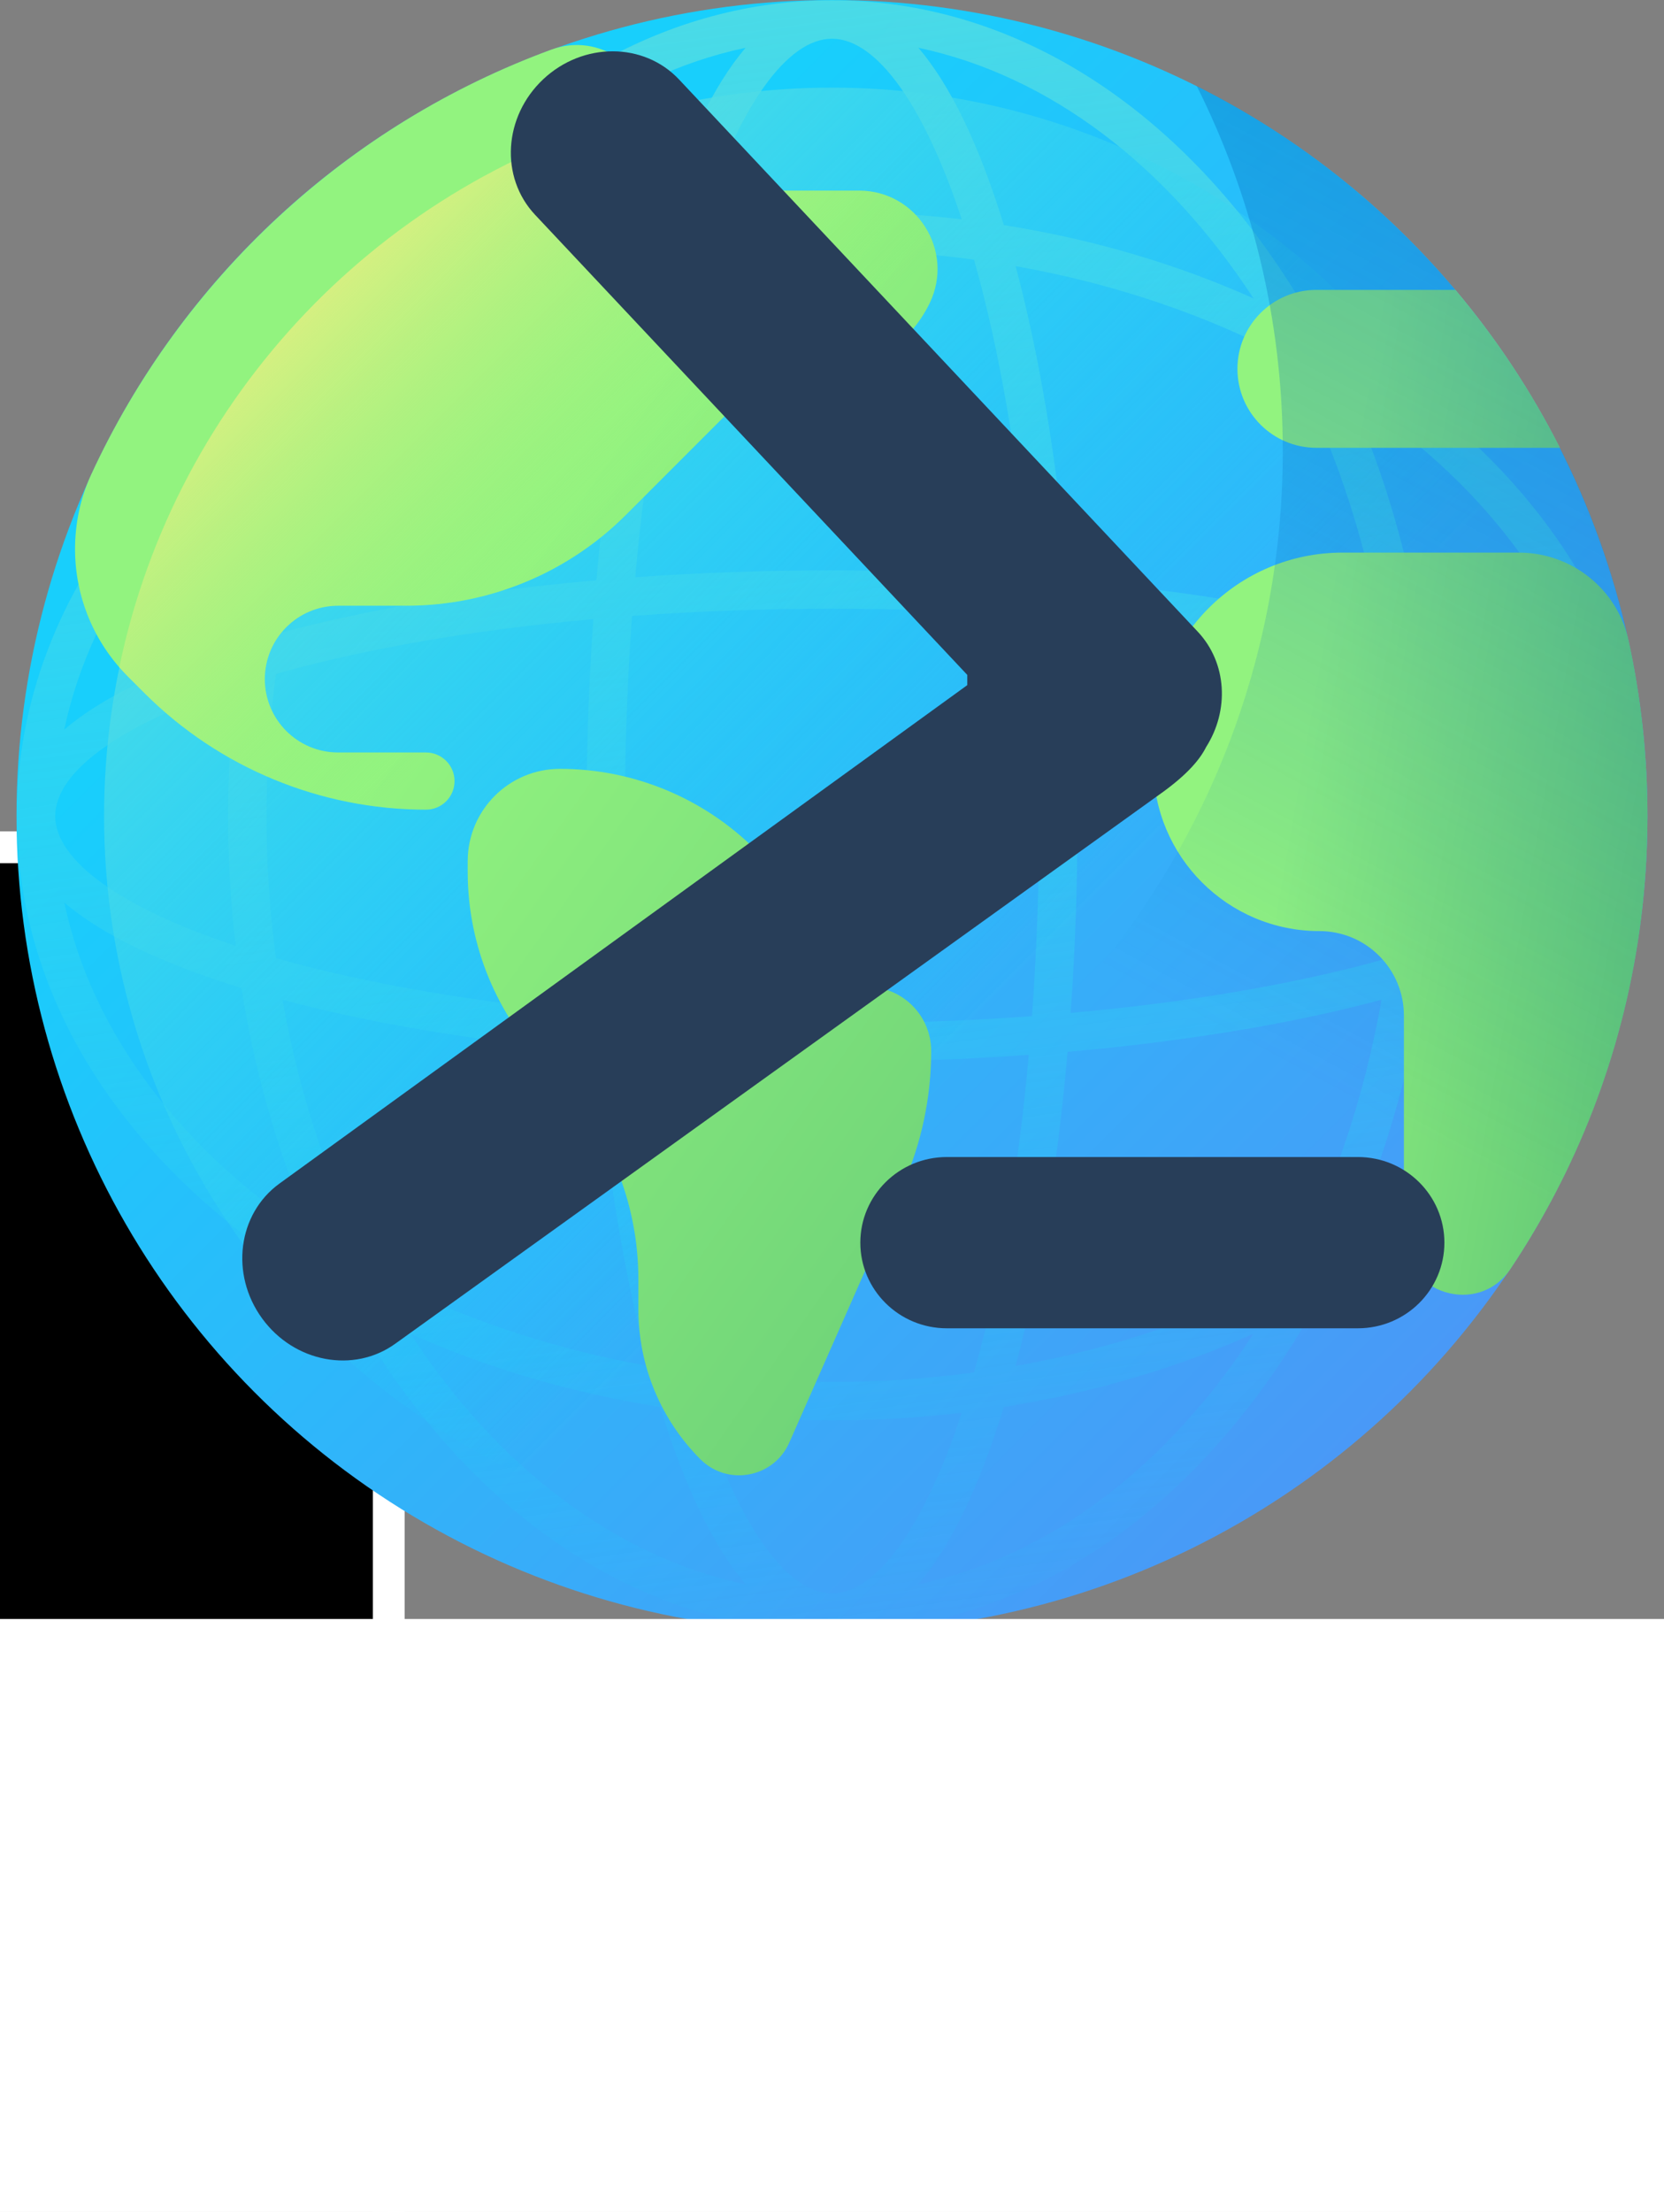 <?xml version="1.0" encoding="UTF-8" standalone="no"?>
<svg
   xmlns:dc="http://purl.org/dc/elements/1.1/"
   xmlns:cc="http://creativecommons.org/ns#"
   xmlns:rdf="http://www.w3.org/1999/02/22-rdf-syntax-ns#"
   xmlns:svg="http://www.w3.org/2000/svg"
   xmlns="http://www.w3.org/2000/svg"
   xmlns:xlink="http://www.w3.org/1999/xlink"
   xmlns:sodipodi="http://sodipodi.sourceforge.net/DTD/sodipodi-0.dtd"
   xmlns:inkscape="http://www.inkscape.org/namespaces/inkscape"
   id="Capa_1"
   enable-background="new 0 0 510 510"
   height="1387.789"
   viewBox="0 0 1040.669 1382.368"
   width="1044.75"
   version="1.1"
   sodipodi:docname="planet-powershell-white-text.svg"
   inkscape:version="0.92.2 5c3e80d, 2017-08-06"
   inkscape:export-filename="C:\Users\adilio\Desktop\planet-powershell-white-text.png"
   inkscape:export-xdpi="96"
   inkscape:export-ydpi="96">
  <rect x="0" y="0" width="1040.669" height="1382.368" fill="#808080" stroke="none"/>
  <defs
     id="defs134">
    <linearGradient
       id="SVGID_2_-7"
       gradientUnits="userSpaceOnUse"
       x1="26.585"
       y1="30.778"
       x2="93.585"
       y2="90.278">
      <stop
         offset="0"
         style="stop-color:#2D4664"
         id="stop15" />
      <stop
         offset="0.169"
         style="stop-color:#29405B"
         id="stop17" />
      <stop
         offset="0.445"
         style="stop-color:#1E2F43"
         id="stop19" />
      <stop
         offset="0.79"
         style="stop-color:#0C131B"
         id="stop21" />
      <stop
         offset="1"
         style="stop-color:#000000"
         id="stop23" />
    </linearGradient>
  </defs>
  <sodipodi:namedview
     pagecolor="#ffffff"
     bordercolor="#666666"
     borderopacity="1"
     objecttolerance="10"
     gridtolerance="10"
     guidetolerance="10"
     inkscape:pageopacity="0"
     inkscape:pageshadow="2"
     inkscape:window-width="1353"
     inkscape:window-height="835"
     id="namedview132"
     showgrid="false"
     showguides="false"
     inkscape:zoom="0.32593203"
     inkscape:cx="458.68047"
     inkscape:cy="723.11941"
     inkscape:window-x="190"
     inkscape:window-y="7"
     inkscape:window-maximized="0"
     inkscape:current-layer="Capa_1"
     fit-margin-top="0"
     fit-margin-left="0"
     fit-margin-right="0"
     fit-margin-bottom="0" />
  <linearGradient
     id="SVGID_1_"
     gradientUnits="userSpaceOnUse"
     x1="131.515"
     x2="440.582"
     y1="131.515"
     y2="440.582"
     gradientTransform="matrix(2,0,0,2,10.334,0)">
    <stop
       offset="0"
       stop-color="#18cffc"
       id="stop2" />
    <stop
       offset="1"
       stop-color="#4a98f7"
       id="stop4" />
  </linearGradient>
  <linearGradient
     id="lg1">
    <stop
       offset="0"
       stop-color="#18cffc"
       stop-opacity="0"
       id="stop7" />
    <stop
       offset="1"
       stop-color="#65e1dc"
       id="stop9" />
  </linearGradient>
  <linearGradient
     id="SVGID_2_"
     gradientUnits="userSpaceOnUse"
     x1="293.974"
     x2="202.219"
     xlink:href="#lg1"
     y1="535.746"
     y2="-125.198"
     gradientTransform="matrix(2,0,0,2,10.334,0)" />
  <linearGradient
     id="SVGID_3_"
     gradientUnits="userSpaceOnUse"
     x1="310.055"
     x2="55.988"
     xlink:href="#lg1"
     y1="310.055"
     y2="55.988"
     gradientTransform="matrix(2,0,0,2,10.334,0)" />
  <linearGradient
     id="lg2">
    <stop
       offset="0"
       stop-color="#0469bc"
       stop-opacity="0"
       id="stop14" />
    <stop
       offset="1"
       stop-color="#0469bc"
       id="stop16" />
  </linearGradient>
  <linearGradient
     id="SVGID_4_"
     gradientUnits="userSpaceOnUse"
     x1="354.277"
     x2="4.969"
     xlink:href="#lg2"
     y1="348.599"
     y2="207.078" />
  <linearGradient
     id="lg3">
    <stop
       offset="0"
       stop-color="#92f37f"
       id="stop20" />
    <stop
       offset="1"
       stop-color="#4ab272"
       id="stop22" />
  </linearGradient>
  <linearGradient
     id="SVGID_5_"
     gradientUnits="userSpaceOnUse"
     x1="92.947"
     x2="494.723"
     xlink:href="#lg3"
     y1="268.277"
     y2="553.355"
     gradientTransform="matrix(2,0,0,2,10.334,0)" />
  <linearGradient
     id="SVGID_6_"
     gradientUnits="userSpaceOnUse"
     x1="365.455"
     x2="139.921"
     y1="402.371"
     y2="237.136">
    <stop
       offset="0"
       stop-color="#4ab272"
       stop-opacity="0"
       id="stop26" />
    <stop
       offset="1"
       stop-color="#009245"
       id="stop28" />
  </linearGradient>
  <linearGradient
     id="SVGID_7_"
     gradientUnits="userSpaceOnUse"
     x1="174.893"
     x2="576.668"
     xlink:href="#lg3"
     y1="152.787"
     y2="437.864"
     gradientTransform="matrix(2,0,0,2,10.334,0)" />
  <linearGradient
     id="SVGID_8_"
     gradientUnits="userSpaceOnUse"
     x1="192.494"
     x2="78.675"
     y1="173.743"
     y2="59.924"
     gradientTransform="matrix(2,0,0,2,10.334,0)">
    <stop
       offset="0"
       stop-color="#92f37f"
       stop-opacity="0"
       id="stop32" />
    <stop
       offset="1"
       stop-color="#ffee83"
       id="stop34" />
  </linearGradient>
  <linearGradient
     id="SVGID_9_"
     gradientUnits="userSpaceOnUse"
     x1="394.214"
     x2="574.262"
     xlink:href="#lg3"
     y1="276.752"
     y2="308.427"
     gradientTransform="matrix(2,0,0,2,10.334,0)" />
  <linearGradient
     id="SVGID_10_"
     gradientUnits="userSpaceOnUse"
     x1="422.759"
     x2="602.808"
     xlink:href="#lg3"
     y1="114.496"
     y2="146.171"
     gradientTransform="matrix(2,0,0,2,10.334,0)" />
  <linearGradient
     id="SVGID_11_"
     gradientUnits="userSpaceOnUse"
     x1="206.123"
     x2="231.829"
     y1="279.302"
     y2="305.009">
    <stop
       offset="0"
       stop-color="#ff7044"
       id="stop39" />
    <stop
       offset="1"
       stop-color="#f92814"
       id="stop41" />
  </linearGradient>
  <linearGradient
     id="SVGID_12_"
     gradientUnits="userSpaceOnUse"
     x1="215.526"
     x2="197.564"
     y1="288.706"
     y2="270.744">
    <stop
       offset="0"
       stop-color="#ff7044"
       stop-opacity="0"
       id="stop44" />
    <stop
       offset="1"
       stop-color="#ffa425"
       id="stop46" />
  </linearGradient>
  <linearGradient
     id="SVGID_13_"
     gradientUnits="userSpaceOnUse"
     x1="214.238"
     x2="241.52"
     y1="294.335"
     y2="243.594">
    <stop
       offset="0"
       stop-color="#f92814"
       stop-opacity="0"
       id="stop49" />
    <stop
       offset="1"
       stop-color="#c1272d"
       id="stop51" />
  </linearGradient>
  <linearGradient
     id="SVGID_14_"
     gradientUnits="userSpaceOnUse"
     x1="209.514"
     x2="217.626"
     y1="262.222"
     y2="262.222">
    <stop
       offset="0"
       stop-color="#f9f7fc"
       id="stop54" />
    <stop
       offset="1"
       stop-color="#f0ddfc"
       id="stop56" />
  </linearGradient>
  <linearGradient
     id="SVGID_15_"
     gradientUnits="userSpaceOnUse"
     x1="208.491"
     x2="220.736"
     y1="263.065"
     y2="260.711">
    <stop
       offset="0"
       stop-color="#fff"
       id="stop59" />
    <stop
       offset="1"
       stop-color="#e9edf5"
       stop-opacity="0"
       id="stop61" />
  </linearGradient>
  <linearGradient
     id="SVGID_16_"
     gradientUnits="userSpaceOnUse"
     x1="225.692"
     x2="207.486"
     y1="251.95"
     y2="233.745">
    <stop
       offset="0"
       stop-color="#f0ddfc"
       stop-opacity="0"
       id="stop64" />
    <stop
       offset=".289"
       stop-color="#c8b7e0"
       stop-opacity=".289"
       id="stop66" />
    <stop
       offset=".592"
       stop-color="#a595c8"
       stop-opacity=".592"
       id="stop68" />
    <stop
       offset=".84"
       stop-color="#8f81b8"
       stop-opacity=".84"
       id="stop70" />
    <stop
       offset="1"
       stop-color="#8779b3"
       id="stop72" />
  </linearGradient>
  <linearGradient
     id="SVGID_17_"
     gradientUnits="userSpaceOnUse"
     x1="200.49"
     x2="245.695"
     y1="195.774"
     y2="240.979">
    <stop
       offset="0"
       stop-color="#ffda45"
       id="stop75" />
    <stop
       offset="1"
       stop-color="#ffa425"
       id="stop77" />
  </linearGradient>
  <linearGradient
     id="SVGID_18_"
     gradientUnits="userSpaceOnUse"
     x1="217.026"
     x2="185.44"
     y1="212.31"
     y2="180.724">
    <stop
       offset="0"
       stop-color="#ffda45"
       stop-opacity="0"
       id="stop80" />
    <stop
       offset="1"
       stop-color="#fcee21"
       id="stop82" />
  </linearGradient>
  <linearGradient
     id="SVGID_19_"
     gradientUnits="userSpaceOnUse"
     x1="214.761"
     x2="262.737"
     y1="222.209"
     y2="132.982">
    <stop
       offset="0"
       stop-color="#ffda45"
       stop-opacity="0"
       id="stop85" />
    <stop
       offset="1"
       stop-color="#b53759"
       id="stop87" />
  </linearGradient>
  <linearGradient
     id="SVGID_20_"
     gradientUnits="userSpaceOnUse"
     x1="301.885"
     x2="652.395"
     xlink:href="#lg2"
     y1="282"
     y2="-369.899"
     gradientTransform="matrix(2,0,0,2,10.334,0)" />
  <g
     id="g2638"
     transform="matrix(2.99,0,0,2.99,380.888,998.539)">
    <flowRoot
       transform="matrix(6.645,0,0,6.645,1473.536,-93.2)"
       style="font-style:normal;font-variant:normal;font-weight:600;font-stretch:normal;font-size:39.977px;line-height:1.25;font-family:'Segoe UI';-inkscape-font-specification:'Segoe UI, Semi-Bold';font-variant-ligatures:normal;font-variant-caps:normal;font-variant-numeric:normal;font-feature-settings:normal;text-align:start;letter-spacing:0px;word-spacing:0px;writing-mode:lr-tb;text-anchor:start;fill:#000000;fill-opacity:1;stroke:#ffffff;stroke-opacity:1"
       id="flowRoot943-4"
       xml:space="preserve"><flowRegion
         style="font-style:normal;font-variant:normal;font-weight:600;font-stretch:normal;font-size:39.977px;font-family:'Segoe UI';-inkscape-font-specification:'Segoe UI, Semi-Bold';font-variant-ligatures:normal;font-variant-caps:normal;font-variant-numeric:normal;font-feature-settings:normal;text-align:start;writing-mode:lr-tb;text-anchor:start;fill:#000000;fill-opacity:1;stroke:#ffffff;stroke-opacity:1"
         id="flowRegion945-2"><rect
           style="font-style:normal;font-variant:normal;font-weight:600;font-stretch:normal;font-size:39.977px;font-family:'Segoe UI';-inkscape-font-specification:'Segoe UI, Semi-Bold';font-variant-ligatures:normal;font-variant-caps:normal;font-variant-numeric:normal;font-feature-settings:normal;text-align:start;writing-mode:lr-tb;text-anchor:start;fill:#000000;fill-opacity:1;stroke:#ffffff;stroke-opacity:1"
           y="-9.581"
           x="-264.626"
           height="62.807"
           width="35.942"
           id="rect947-0" /></flowRegion><flowPara
         style="font-style:normal;font-variant:normal;font-weight:600;font-stretch:normal;font-size:39.977px;font-family:'Segoe UI';-inkscape-font-specification:'Segoe UI, Semi-Bold';font-variant-ligatures:normal;font-variant-caps:normal;font-variant-numeric:normal;font-feature-settings:normal;text-align:start;writing-mode:lr-tb;text-anchor:start;fill:#000000;fill-opacity:1;stroke:#ffffff;stroke-opacity:1"
         id="flowPara949-5">Pla</flowPara></flowRoot>  </g>
  <circle
     style="fill:url(#SVGID_1_);stroke-width:2"
     cx="520.334"
     cy="510"
     r="510"
     id="circle91" />
  <path
     inkscape:connector-curvature="0"
     style="fill:url(#SVGID_2_);stroke-width:2"
     d="m 879.438,241.752 c -17.5,-12.856 -36.056,-24.644 -55.502,-35.352 -10.708,-19.446 -22.498,-38.004 -35.354,-55.504 -71.386,-97.18 -166.654,-150.7 -268.248,-150.7 -101.594,0 -196.86,53.52 -268.248,150.7 -12.856,17.5 -24.646,36.056 -35.354,55.504 -19.446,10.708 -38.002,22.498 -55.504,35.354 C 64.05,313.14 10.53,408.406 10.53,510 c 0,101.594 53.52,196.86 150.7,268.248 17.5,12.856 36.056,24.646 55.504,35.354 10.708,19.446 22.498,38.002 35.354,55.504 71.388,97.18 166.654,150.7 268.248,150.7 101.594,0 196.862,-53.52 268.248,-150.7 12.856,-17.5 24.646,-36.056 35.354,-55.504 19.446,-10.708 38.002,-22.498 55.502,-35.352 97.18,-71.388 150.7,-166.654 150.7,-268.248 0,-101.594 -53.522,-196.862 -150.702,-268.25 z m -359.104,754.052 c -27.998,0 -57.674,-41.706 -81.134,-112.87 26.592,3.128 53.694,4.75 81.134,4.75 27.44,0 54.544,-1.62 81.136,-4.75 -23.462,71.164 -53.138,112.87 -81.136,112.87 z m 0,-132.122 c -30.334,0 -60.018,-2.054 -88.828,-5.946 -15.988,-56.532 -27.596,-124.394 -34.238,-198.486 39.77,2.844 81.03,4.308 123.066,4.308 42.036,0 83.296,-1.466 123.066,-4.308 -6.642,74.092 -18.25,141.952 -34.238,198.486 -28.808,3.892 -58.494,5.946 -88.828,5.946 z m 0,-839.486 c 27.998,0 57.674,41.706 81.136,112.87 -26.592,-3.128 -53.696,-4.75 -81.136,-4.75 -27.44,0 -54.544,1.622 -81.134,4.75 23.46,-71.164 53.136,-112.87 81.134,-112.87 z m 0,132.122 c 30.334,0 60.02,2.054 88.828,5.946 15.988,56.534 27.596,124.394 34.238,198.486 -39.77,-2.844 -81.032,-4.308 -123.066,-4.308 -42.036,0 -83.296,1.466 -123.066,4.308 6.642,-74.092 18.25,-141.954 34.238,-198.486 28.81,-3.892 58.494,-5.946 88.828,-5.946 z M 390.774,510 c 0,-42.792 1.542,-84.724 4.516,-125.042 40.318,-2.974 82.252,-4.516 125.044,-4.516 42.792,0 84.726,1.542 125.044,4.516 2.974,40.318 4.516,82.252 4.516,125.042 0,42.792 -1.542,84.724 -4.516,125.042 -40.318,2.974 -82.252,4.516 -125.044,4.516 -42.792,0 -84.724,-1.542 -125.044,-4.516 -2.974,-40.318 -4.516,-82.25 -4.516,-125.042 z m -19.69,123.066 c -74.092,-6.642 -141.954,-18.25 -198.486,-34.238 -3.892,-28.81 -5.946,-58.494 -5.946,-88.828 0,-30.334 2.054,-60.018 5.946,-88.828 56.532,-15.988 124.394,-27.596 198.486,-34.238 -2.844,39.77 -4.308,81.03 -4.308,123.066 -0.002,42.036 1.464,83.296 4.308,123.066 z m 298.502,-246.132 c 74.092,6.642 141.952,18.25 198.486,34.238 3.892,28.81 5.946,58.494 5.946,88.828 0,30.334 -2.054,60.018 -5.946,88.828 -56.534,15.988 -124.394,27.596 -198.486,34.238 2.844,-39.77 4.308,-81.03 4.308,-123.066 0,-42.036 -1.464,-83.296 -4.308,-123.066 z m -1.924,-24.26 c -6.32,-72.622 -17.336,-139.59 -32.5,-196.348 62.586,11.086 120.458,31.014 170.982,57.868 26.852,50.524 46.782,108.396 57.866,170.98 -56.758,-15.164 -123.726,-26.18 -196.348,-32.5 z m -294.656,0 c -72.622,6.32 -139.59,17.336 -196.348,32.5 11.084,-62.584 31.014,-120.458 57.866,-170.98 50.524,-26.852 108.396,-46.782 170.98,-57.866 -15.16,56.754 -26.176,123.722 -32.498,196.346 z m -225.606,228.46 C 76.236,567.674 34.53,537.998 34.53,510 c 0,-27.998 41.706,-57.674 112.87,-81.134 -3.128,26.592 -4.75,53.694 -4.75,81.134 0,27.44 1.622,54.544 4.75,81.134 z m 225.606,66.194 c 6.32,72.622 17.336,139.59 32.5,196.348 -62.584,-11.084 -120.458,-31.014 -170.98,-57.866 -26.852,-50.524 -46.782,-108.396 -57.866,-170.982 56.756,15.162 123.724,26.178 196.346,32.5 z m 294.656,0 c 72.622,-6.32 139.59,-17.336 196.348,-32.5 -11.084,62.584 -31.014,120.456 -57.866,170.98 -50.524,26.854 -108.396,46.782 -170.982,57.868 15.164,-56.758 26.18,-123.726 32.5,-196.348 z m 225.606,-228.462 c 71.164,23.462 112.868,53.136 112.868,81.134 0,27.998 -41.704,57.672 -112.868,81.134 3.128,-26.59 4.75,-53.694 4.75,-81.134 0,-27.44 -1.622,-54.544 -4.75,-81.134 z m 107.202,27.086 c -23.482,-20.024 -60.706,-38.026 -110.826,-53.428 -8.728,-55.26 -24.178,-107.91 -45.802,-156.132 82.056,53.432 139.124,126.804 156.628,209.56 z M 783.944,186.494 c -48.222,-21.624 -100.872,-37.074 -156.134,-45.802 -15.402,-50.12 -33.404,-87.346 -53.428,-110.828 82.758,17.504 156.13,74.572 209.562,156.63 z M 466.286,29.862 c -20.024,23.482 -38.026,60.708 -53.43,110.828 -55.26,8.728 -107.91,24.178 -156.132,45.802 53.434,-82.056 126.804,-139.124 209.562,-156.63 z m -269.46,216.528 c -21.624,48.222 -37.074,100.872 -45.802,156.132 -50.12,15.402 -87.346,33.404 -110.828,53.428 17.506,-82.754 74.574,-156.126 156.63,-209.56 z M 40.196,564.048 c 23.482,20.024 60.708,38.026 110.828,53.43 8.728,55.26 24.178,107.91 45.802,156.132 C 114.77,720.176 57.702,646.806 40.196,564.048 Z m 216.528,269.46 c 48.222,21.624 100.872,37.074 156.132,45.802 15.404,50.12 33.404,87.346 53.43,110.828 -82.758,-17.506 -156.128,-74.574 -209.562,-156.63 z m 317.658,156.63 c 20.026,-23.482 38.026,-60.708 53.428,-110.828 55.262,-8.728 107.912,-24.178 156.134,-45.802 -53.432,82.056 -126.804,139.124 -209.562,156.63 z m 269.46,-216.53 c 21.624,-48.222 37.074,-100.87 45.802,-156.132 50.12,-15.402 87.344,-33.404 110.826,-53.428 -17.504,82.756 -74.572,156.128 -156.628,209.56 z"
     id="path93" />
  <circle
     style="fill:url(#SVGID_3_);stroke-width:2"
     cx="520.334"
     cy="510"
     r="455.24"
     id="circle95" />
  <path
     inkscape:connector-curvature="0"
     style="fill:url(#SVGID_5_);stroke-width:2"
     d="m 472.678,531.238 19.744,19.742 c 7.222,7.222 11.278,17.016 11.278,27.228 0,21.266 17.24,38.506 38.506,38.506 22.178,0 40.158,17.978 40.158,40.156 0,28.838 -6.016,57.358 -17.666,83.738 l -71.084,160.976 c -9.73,22.036 -38.558,27.424 -55.592,10.39 -24.826,-24.826 -38.774,-58.498 -38.774,-93.608 v -18.724 c 0,-48.814 -19.392,-95.63 -53.908,-130.146 l -2.104,-2.104 c -32.484,-32.482 -50.732,-76.54 -50.732,-122.478 v -6.71 c 0,-31.866 25.832,-57.698 57.698,-57.698 45.936,0 89.994,18.25 122.476,50.732 z"
     id="path99" />
  <path
     inkscape:connector-curvature="0"
     style="fill:url(#SVGID_7_);stroke-width:2"
     d="m 344.93,30.978 c -127.688,46.772 -231.454,143.146 -287.98,265.784 -6.7,14.534 -10.016,30.4 -10.016,46.402 0,29.81 11.842,58.398 32.92,79.476 l 10.424,10.424 c 46.71,46.71 110.064,72.952 176.122,72.952 9.868,0 17.868,-8 17.868,-17.868 0,-9.868 -8,-17.868 -17.868,-17.868 h -54.928 c -25.334,0 -45.87,-20.536 -45.87,-45.87 0,-25.334 20.538,-45.87 45.87,-45.87 h 42.902 c 51.442,0 100.776,-20.436 137.152,-56.81 l 66.24,-66.24 c 14.424,-14.424 33.988,-22.528 54.386,-22.528 29.51,0 56.418,-16.884 69.254,-43.454 15.734,-32.564 -7.992,-70.376 -44.158,-70.376 h -85.466 c -25.128,0 -45.498,-20.37 -45.498,-45.498 0,-31.712 -31.578,-53.562 -61.354,-42.656 z"
     id="path103" />
  <path
     inkscape:connector-curvature="0"
     style="fill:url(#SVGID_8_);stroke-width:2"
     d="m 537.248,119.13 h -85.466 c -25.128,0 -45.498,-20.37 -45.498,-45.498 0,-1.494 -0.092,-2.956 -0.228,-4.404 -166.614,43.076 -296.218,178.126 -331.438,347.758 1.684,1.932 3.412,3.83 5.234,5.654 l 10.424,10.424 c 46.71,46.71 110.064,72.952 176.122,72.952 9.868,0 17.868,-8 17.868,-17.868 0,-9.868 -8,-17.868 -17.868,-17.868 h -54.928 c -25.334,0 -45.87,-20.538 -45.87,-45.87 0,-25.334 20.538,-45.87 45.87,-45.87 h 42.902 c 51.442,0 100.776,-20.436 137.152,-56.81 l 66.24,-66.24 c 14.424,-14.424 33.988,-22.528 54.386,-22.528 29.51,0 56.416,-16.884 69.254,-43.454 15.734,-32.566 -7.99,-70.378 -44.156,-70.378 z"
     id="path105" />
  <path
     inkscape:connector-curvature="0"
     style="fill:url(#SVGID_9_);stroke-width:2"
     d="m 1018.462,400.114 c -7.044,-32.07 -35.718,-54.754 -68.554,-54.754 h -71.894 -38.43 c -65.318,0 -118.27,52.952 -118.27,118.27 v 14.39 c 0,57.372 46.51,103.88 103.882,103.88 29.172,0 52.818,23.648 52.818,52.82 v 137.928 c 0,35.942 46.668,50.26 66.642,20.378 41.51,-62.098 69.748,-133.828 80.658,-211.126 3.3,-23.48 5.02,-47.5 5.02,-71.9 0,-37.732 -4.1,-74.496 -11.872,-109.886 z"
     id="path107" />
  <path
     inkscape:connector-curvature="0"
     style="fill:url(#SVGID_10_);stroke-width:2"
     d="m 975.574,279.86 h -152.34 c -27.25,0 -49.34,-22.09 -49.34,-49.34 0,-27.25 22.09,-49.34 49.34,-49.34 h 86.96 c 25.42,30.1 47.42,63.2 65.38,98.68 z"
     id="path109" />
  <path
     inkscape:connector-curvature="0"
     style="fill:url(#SVGID_20_);stroke-width:2"
     d="m 748.472,53.786 c 34.396,68.65 53.786,146.124 53.786,228.138 0,281.666 -228.334,510 -510,510 -82.014,0 -159.488,-19.388 -228.138,-53.786 C 147.856,905.26 320.682,1020 520.334,1020 c 281.666,0 510,-228.334 510,-510 0,-199.652 -114.742,-372.478 -281.862,-456.214 z"
     id="path129" />
  <g
     id="g2790"
     transform="matrix(2.257,0,0,2.257,290.526,-685.315)"
     style="fill:#283e59;fill-opacity:1">
    <path
       id="path36"
       d="m 205.49,510.491 c -1.96,3.947 -6.028,8.299 -13.221,13.353 L -19.106,675.652 c -11.54,8.384 -28.107,5.275 -36.997,-6.95 -8.89,-12.225 -6.745,-28.929 4.795,-37.318 L 139.305,493.355 v -2.835 L 19.541,363.114 c -9.77,-10.391 -8.753,-27.196 2.271,-37.54 11.024,-10.339 27.876,-10.297 37.645,0.095 L 203.161,478.547 c 8.157,8.679 8.763,21.821 2.329,31.944 z"
       style="clip-rule:evenodd;fill:#283e59;fill-opacity:1;fill-rule:evenodd;stroke-width:5.269"
       inkscape:connector-curvature="0" />
    <path
       id="path38"
       d="m 133.646,624.022 h 113.889 c 13.242,0 23.976,10.618 23.976,23.713 0,13.095 -10.734,23.713 -23.976,23.713 H 133.646 c -13.242,0 -23.976,-10.618 -23.976,-23.713 0,-13.095 10.734,-23.713 23.976,-23.713 z"
       style="clip-rule:evenodd;fill:#283e59;fill-opacity:1;fill-rule:evenodd;stroke-width:5.269"
       inkscape:connector-curvature="0" />
  </g>
  <flowRoot
     xml:space="preserve"
     id="flowRoot168"
     style="font-style:normal;font-variant:normal;font-weight:600;font-stretch:normal;font-size:40.001px;line-height:1.25;font-family:'Lucida Grande';-inkscape-font-specification:'Lucida Grande, Semi-Bold';font-variant-ligatures:normal;font-variant-caps:normal;font-variant-numeric:normal;font-feature-settings:normal;text-align:center;letter-spacing:0px;word-spacing:0px;writing-mode:lr-tb;text-anchor:middle;fill:#ffffff;fill-opacity:1;stroke:none;stroke-width:1;stroke-miterlimit:4;stroke-dasharray:none;stroke-opacity:1;"
     transform="matrix(4.641,0,0,4.641,-1877.051,-3925.683)"><flowRegion
       id="flowRegion170"
       style="font-style:normal;font-variant:normal;font-weight:600;font-stretch:normal;font-size:40.001px;font-family:'Lucida Grande';-inkscape-font-specification:'Lucida Grande, Semi-Bold';font-variant-ligatures:normal;font-variant-caps:normal;font-variant-numeric:normal;font-feature-settings:normal;text-align:center;writing-mode:lr-tb;text-anchor:middle;stroke:none;stroke-width:1;stroke-miterlimit:4;stroke-dasharray:none;stroke-opacity:1;fill:#ffffff;"><rect
         id="rect172"
         width="994.072"
         height="263.859"
         x="18.409"
         y="1063.886"
         style="font-style:normal;font-variant:normal;font-weight:600;font-stretch:normal;font-size:40.001px;font-family:'Lucida Grande';-inkscape-font-specification:'Lucida Grande, Semi-Bold';font-variant-ligatures:normal;font-variant-caps:normal;font-variant-numeric:normal;font-feature-settings:normal;text-align:center;writing-mode:lr-tb;text-anchor:middle;stroke:none;stroke-width:1;stroke-miterlimit:4;stroke-dasharray:none;stroke-opacity:1;fill:#ffffff;" /></flowRegion><flowPara
       id="flowPara174"
       style="font-style:normal;font-variant:normal;font-weight:600;font-stretch:normal;font-size:42.923px;font-family:'Lucida Grande';-inkscape-font-specification:'Lucida Grande, Semi-Bold';font-variant-ligatures:normal;font-variant-caps:normal;font-variant-numeric:normal;font-feature-settings:normal;text-align:center;writing-mode:lr-tb;text-anchor:middle;stroke:none;stroke-width:1;stroke-miterlimit:4;stroke-dasharray:none;stroke-opacity:1;fill:#ffffff;">Planet</flowPara><flowPara
       style="font-style:normal;font-variant:normal;font-weight:600;font-stretch:normal;font-size:40.001px;font-family:'Lucida Grande';-inkscape-font-specification:'Lucida Grande, Semi-Bold';font-variant-ligatures:normal;font-variant-caps:normal;font-variant-numeric:normal;font-feature-settings:normal;text-align:center;writing-mode:lr-tb;text-anchor:middle;stroke:none;stroke-width:1;stroke-miterlimit:4;stroke-dasharray:none;stroke-opacity:1;fill:#ffffff;"
       id="flowPara983" /></flowRoot>  <flowRoot
     xml:space="preserve"
     id="flowRoot985"
     style="font-style:normal;font-weight:normal;font-size:40px;line-height:1.25;font-family:sans-serif;letter-spacing:0px;word-spacing:0px;fill:#ffffff;fill-opacity:1;stroke:none;"
     transform="matrix(0.996,0,0,0.996,-170.083,-88.628)"><flowRegion
       id="flowRegion987"
       style="fill:#ffffff;"><rect
         id="rect989"
         width="1362.247"
         height="411.129"
         x="153.406"
         y="1297.063"
         style="fill:#ffffff;" /></flowRegion><flowPara
       id="flowPara991"
       style="font-style:normal;font-variant:normal;font-weight:600;font-stretch:normal;font-size:192px;font-family:'Lucida Grande';-inkscape-font-specification:'Lucida Grande, Semi-Bold';font-variant-ligatures:normal;font-variant-caps:normal;font-variant-numeric:normal;font-feature-settings:normal;text-align:start;writing-mode:lr-tb;text-anchor:start;fill:#ffffff;">PowerShell</flowPara></flowRoot></svg>
